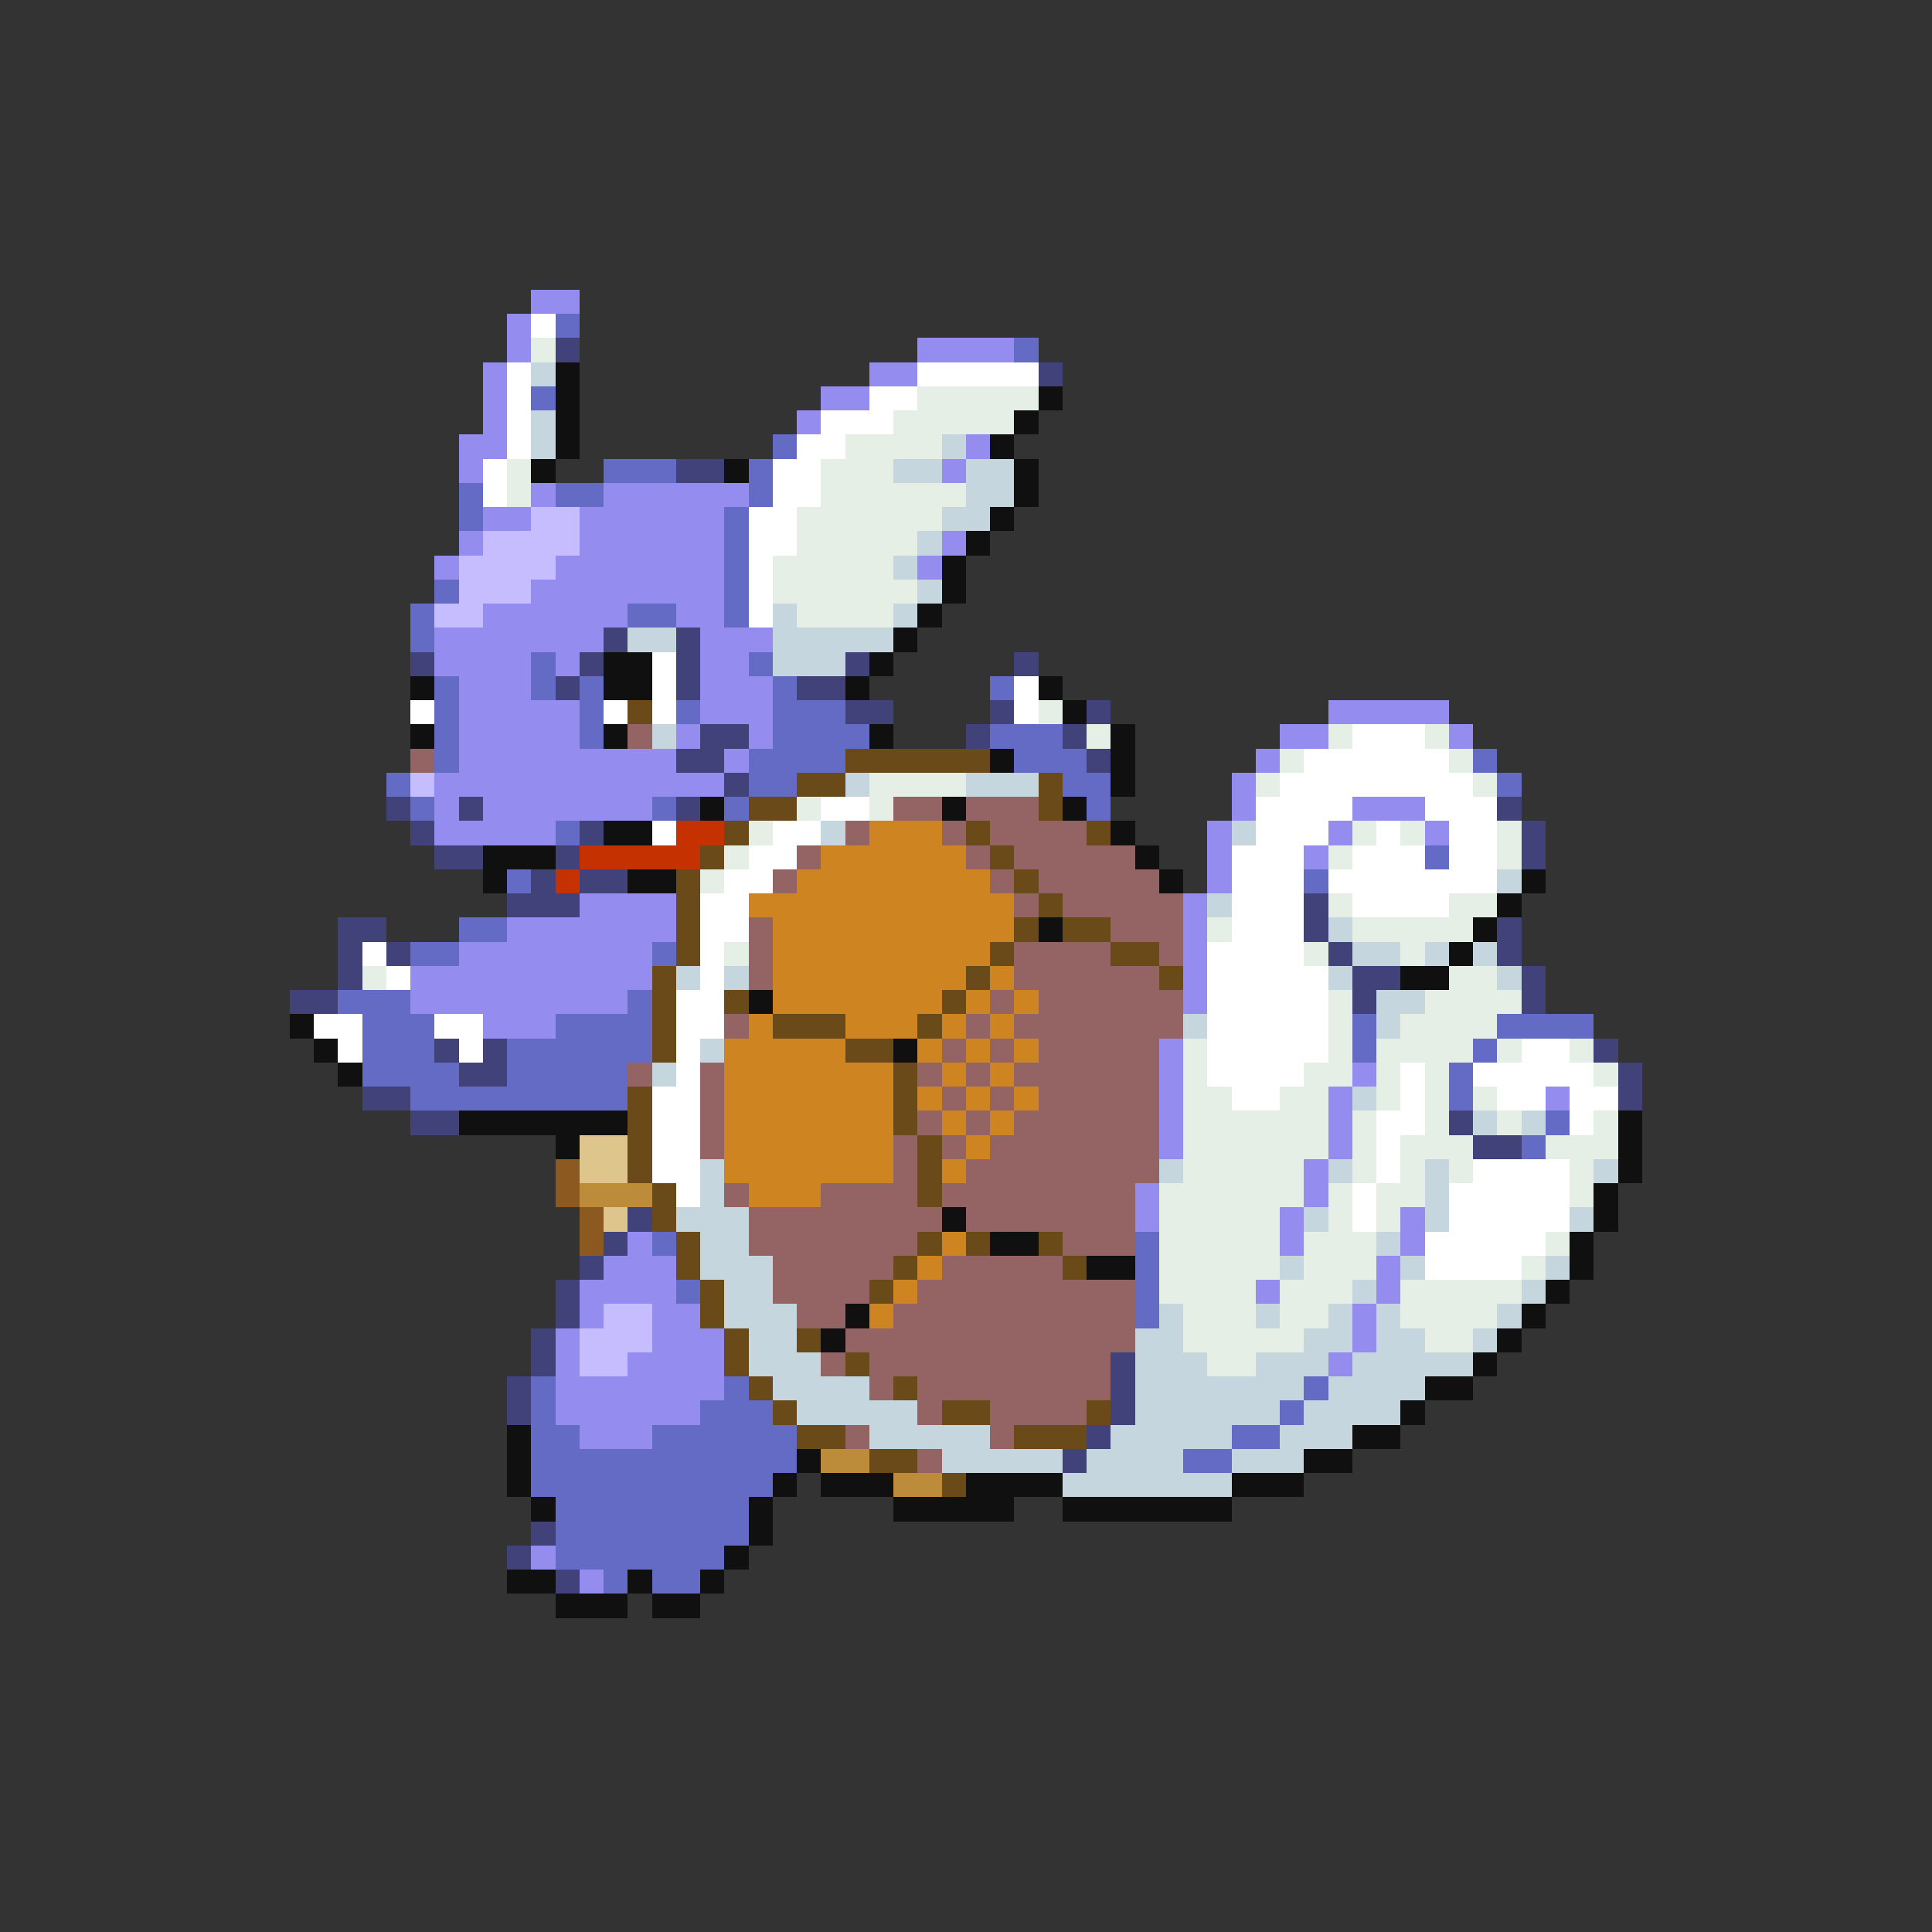 <svg xmlns="http://www.w3.org/2000/svg" viewBox="0 -0.5 80 80" shape-rendering="crispEdges">
<rect x="0" y="-0.5" width="80" height="80" fill="#333333" stroke="none"/>
<path stroke="#948cef" d="M22 12h2M21 13h1M21 14h1M38 14h4M20 15h1M36 15h2M20 16h1M34 16h2M20 17h1M33 17h1M19 18h2M40 18h1M19 19h1M39 19h1M22 20h1M25 20h6M20 21h2M24 21h6M19 22h1M24 22h6M39 22h1M18 23h1M23 23h7M38 23h1M22 24h8M20 25h6M28 25h2M18 26h7M29 26h3M18 27h4M23 27h1M29 27h2M19 28h3M29 28h3M19 29h5M29 29h3M55 29h5M19 30h5M28 30h1M31 30h1M53 30h2M60 30h1M19 31h9M30 31h1M52 31h1M18 32h12M51 32h1M18 33h1M20 33h7M51 33h1M56 33h3M18 34h5M50 34h1M55 34h1M59 34h1M50 35h1M54 35h1M50 36h1M24 37h4M49 37h1M21 38h7M49 38h1M19 39h8M49 39h1M17 40h10M49 40h1M17 41h9M49 41h1M20 42h3M48 43h1M48 44h1M56 44h1M48 45h1M55 45h1M64 45h1M48 46h1M55 46h1M48 47h1M55 47h1M54 48h1M47 49h1M54 49h1M47 50h1M53 50h1M58 50h1M26 51h1M53 51h1M58 51h1M25 52h3M57 52h1M24 53h4M52 53h1M57 53h1M24 54h1M27 54h2M56 54h1M23 55h1M27 55h3M56 55h1M23 56h1M26 56h4M55 56h1M23 57h7M23 58h6M24 59h3M22 64h1M24 65h1" />
<path stroke="#ffffff" d="M22 13h1M21 15h1M38 15h5M21 16h1M36 16h2M21 17h1M34 17h3M21 18h1M33 18h2M20 19h1M32 19h2M20 20h1M32 20h2M31 21h2M31 22h2M31 23h1M31 24h1M31 25h1M27 27h1M27 28h1M42 28h1M17 29h1M25 29h1M27 29h1M42 29h1M56 30h3M54 31h6M53 32h8M34 33h2M52 33h4M59 33h3M27 34h1M32 34h2M52 34h3M57 34h1M60 34h2M31 35h2M51 35h3M56 35h3M60 35h2M30 36h2M51 36h3M55 36h7M29 37h2M51 37h3M56 37h4M29 38h2M51 38h3M15 39h1M29 39h1M50 39h4M16 40h1M29 40h1M50 40h5M28 41h2M50 41h5M13 42h2M18 42h2M28 42h2M50 42h5M14 43h1M19 43h1M28 43h1M50 43h5M63 43h2M28 44h1M50 44h4M58 44h1M61 44h5M27 45h2M51 45h2M58 45h1M62 45h2M65 45h2M27 46h2M57 46h2M65 46h1M27 47h2M57 47h1M27 48h2M57 48h1M61 48h4M28 49h1M56 49h1M60 49h5M56 50h1M60 50h5M59 51h5M59 52h4" />
<path stroke="#636bc5" d="M23 13h1M42 14h1M22 16h1M32 18h1M25 19h3M31 19h1M19 20h1M23 20h2M31 20h1M19 21h1M30 21h1M30 22h1M30 23h1M18 24h1M30 24h1M17 25h1M26 25h2M30 25h1M17 26h1M22 27h1M31 27h1M18 28h1M22 28h1M24 28h1M32 28h1M41 28h1M18 29h1M24 29h1M28 29h1M32 29h3M18 30h1M24 30h1M32 30h4M41 30h3M18 31h1M31 31h4M42 31h3M61 31h1M16 32h1M31 32h2M44 32h2M62 32h1M17 33h1M27 33h1M30 33h1M45 33h1M23 34h1M59 35h1M21 36h1M54 36h1M19 38h2M17 39h2M27 39h1M14 41h3M26 41h1M15 42h3M23 42h4M56 42h1M62 42h4M15 43h3M21 43h6M56 43h1M61 43h1M15 44h4M21 44h5M60 44h1M17 45h9M60 45h1M64 46h1M63 47h1M27 51h1M47 51h1M47 52h1M28 53h1M47 53h1M47 54h1M22 57h1M30 57h1M54 57h1M22 58h1M29 58h3M53 58h1M22 59h2M27 59h6M51 59h2M22 60h11M49 60h2M22 61h10M23 62h8M23 63h8M23 64h7M25 65h1M27 65h2" />
<path stroke="#e6efe6" d="M22 14h1M38 16h5M37 17h5M35 18h4M21 19h1M34 19h3M21 20h1M34 20h6M33 21h6M33 22h5M32 23h5M32 24h6M33 25h4M43 29h1M45 30h1M55 30h1M59 30h1M53 31h1M60 31h1M36 32h4M52 32h1M61 32h1M33 33h1M36 33h1M31 34h1M56 34h1M58 34h1M62 34h1M30 35h1M55 35h1M62 35h1M29 36h1M55 37h1M60 37h2M50 38h1M56 38h5M30 39h1M54 39h1M58 39h1M15 40h1M60 40h2M55 41h1M59 41h4M55 42h1M58 42h4M49 43h1M55 43h1M57 43h4M62 43h1M65 43h1M49 44h1M54 44h2M57 44h1M59 44h1M66 44h1M49 45h2M53 45h2M57 45h1M59 45h1M61 45h1M49 46h6M56 46h1M59 46h1M62 46h1M66 46h1M49 47h6M56 47h1M58 47h3M64 47h3M49 48h5M56 48h1M58 48h1M60 48h1M65 48h1M48 49h6M55 49h1M57 49h2M65 49h1M48 50h5M55 50h1M57 50h1M48 51h5M54 51h3M64 51h1M48 52h5M54 52h3M63 52h1M48 53h4M53 53h3M58 53h5M49 54h3M53 54h2M58 54h4M49 55h5M59 55h2M50 56h2" />
<path stroke="#42427b" d="M23 14h1M43 15h1M28 19h2M25 26h1M28 26h1M17 27h1M24 27h1M28 27h1M35 27h1M42 27h1M23 28h1M28 28h1M33 28h2M35 29h2M41 29h1M45 29h1M29 30h2M40 30h1M44 30h1M28 31h2M45 31h1M30 32h1M16 33h1M19 33h1M28 33h1M62 33h1M17 34h1M24 34h1M63 34h1M18 35h2M23 35h1M63 35h1M22 36h1M24 36h2M21 37h3M54 37h1M14 38h2M54 38h1M62 38h1M14 39h1M16 39h1M55 39h1M62 39h1M14 40h1M56 40h2M63 40h1M12 41h2M56 41h1M63 41h1M18 43h1M20 43h1M66 43h1M19 44h2M67 44h1M15 45h2M67 45h1M17 46h2M60 46h1M61 47h2M26 50h1M25 51h1M24 52h1M23 53h1M23 54h1M22 55h1M22 56h1M46 56h1M21 57h1M46 57h1M21 58h1M46 58h1M45 59h1M44 60h1M22 63h1M21 64h1M23 65h1" />
<path stroke="#c5d6de" d="M22 15h1M22 17h1M22 18h1M39 18h1M37 19h2M40 19h2M40 20h2M39 21h2M38 22h1M37 23h1M38 24h1M32 25h1M37 25h1M26 26h2M32 26h5M32 27h3M27 30h1M35 32h1M40 32h3M34 34h1M51 34h1M62 36h1M50 37h1M55 38h1M56 39h2M59 39h1M61 39h1M28 40h1M30 40h1M55 40h1M62 40h1M57 41h2M49 42h1M57 42h1M29 43h1M27 44h1M56 45h1M61 46h1M63 46h1M29 48h1M48 48h1M55 48h1M59 48h1M66 48h1M29 49h1M59 49h1M28 50h3M54 50h1M59 50h1M65 50h1M29 51h2M57 51h1M29 52h3M53 52h1M58 52h1M64 52h1M30 53h2M56 53h1M63 53h1M30 54h3M48 54h1M52 54h1M55 54h1M57 54h1M62 54h1M31 55h2M47 55h2M54 55h2M57 55h2M61 55h1M31 56h3M47 56h3M52 56h3M56 56h5M32 57h4M47 57h7M55 57h4M33 58h5M47 58h6M54 58h4M36 59h5M46 59h5M53 59h3M39 60h5M45 60h4M51 60h3M44 61h7" />
<path stroke="#101010" d="M23 15h1M23 16h1M43 16h1M23 17h1M42 17h1M23 18h1M41 18h1M22 19h1M30 19h1M42 19h1M42 20h1M41 21h1M40 22h1M39 23h1M39 24h1M38 25h1M37 26h1M25 27h2M36 27h1M17 28h1M25 28h2M35 28h1M43 28h1M44 29h1M17 30h1M25 30h1M36 30h1M46 30h1M41 31h1M46 31h1M46 32h1M29 33h1M39 33h1M44 33h1M25 34h2M46 34h1M20 35h3M47 35h1M20 36h1M26 36h2M48 36h1M63 36h1M62 37h1M43 38h1M61 38h1M60 39h1M58 40h2M31 41h1M12 42h1M13 43h1M37 43h1M14 44h1M19 46h7M67 46h1M23 47h1M67 47h1M67 48h1M66 49h1M39 50h1M66 50h1M41 51h2M65 51h1M45 52h2M65 52h1M64 53h1M35 54h1M63 54h1M34 55h1M62 55h1M61 56h1M59 57h2M58 58h1M21 59h1M56 59h2M21 60h1M33 60h1M54 60h2M21 61h1M32 61h1M34 61h3M40 61h4M51 61h3M22 62h1M31 62h1M37 62h5M44 62h7M31 63h1M30 64h1M21 65h2M26 65h1M29 65h1M23 66h3M27 66h2" />
<path stroke="#c5bdff" d="M22 21h2M20 22h4M19 23h4M19 24h3M18 25h2M17 32h1M25 54h2M24 55h3M24 56h2" />
<path stroke="#6b4a19" d="M26 29h1M35 31h6M33 32h2M43 32h1M31 33h2M43 33h1M30 34h1M40 34h1M45 34h1M29 35h1M41 35h1M28 36h1M42 36h1M28 37h1M43 37h1M28 38h1M42 38h1M44 38h2M28 39h1M41 39h1M46 39h2M27 40h1M40 40h1M48 40h1M27 41h1M30 41h1M39 41h1M27 42h1M32 42h3M38 42h1M27 43h1M35 43h2M37 44h1M26 45h1M37 45h1M26 46h1M37 46h1M26 47h1M38 47h1M26 48h1M38 48h1M27 49h1M38 49h1M27 50h1M28 51h1M38 51h1M40 51h1M43 51h1M28 52h1M37 52h1M44 52h1M29 53h1M36 53h1M29 54h1M30 55h1M33 55h1M30 56h1M35 56h1M31 57h1M37 57h1M32 58h1M39 58h2M45 58h1M33 59h2M42 59h3M36 60h2M39 61h1" />
<path stroke="#946363" d="M26 30h1M17 31h1M37 33h2M40 33h3M35 34h1M39 34h1M41 34h4M33 35h1M40 35h1M42 35h5M32 36h1M41 36h1M43 36h5M42 37h1M44 37h5M31 38h1M46 38h3M31 39h1M42 39h4M48 39h1M31 40h1M42 40h6M41 41h1M43 41h6M30 42h1M40 42h1M42 42h7M39 43h1M41 43h1M43 43h5M26 44h1M29 44h1M38 44h1M40 44h1M42 44h6M29 45h1M39 45h1M41 45h1M43 45h5M29 46h1M38 46h1M40 46h1M42 46h6M29 47h1M37 47h1M39 47h1M41 47h7M37 48h1M40 48h8M30 49h1M34 49h4M39 49h8M31 50h8M40 50h7M31 51h7M44 51h3M32 52h5M39 52h5M32 53h4M38 53h9M33 54h2M37 54h10M35 55h12M34 56h1M36 56h10M36 57h1M38 57h8M38 58h1M41 58h4M35 59h1M41 59h1M38 60h1" />
<path stroke="#c53100" d="M28 34h2M24 35h5M23 36h1" />
<path stroke="#ce8421" d="M36 34h3M34 35h6M33 36h8M31 37h11M32 38h10M32 39h9M32 40h8M41 40h1M32 41h7M40 41h1M42 41h1M31 42h1M35 42h3M39 42h1M41 42h1M30 43h5M38 43h1M40 43h1M42 43h1M30 44h7M39 44h1M41 44h1M30 45h7M38 45h1M40 45h1M42 45h1M30 46h7M39 46h1M41 46h1M30 47h7M40 47h1M30 48h7M39 48h1M31 49h3M39 51h1M38 52h1M37 53h1M36 54h1" />
<path stroke="#dec58c" d="M24 47h2M24 48h2M25 50h1" />
<path stroke="#8c5a21" d="M23 48h1M23 49h1M24 50h1M24 51h1" />
<path stroke="#bd8c3a" d="M24 49h3M34 60h2M37 61h2" />
</svg>